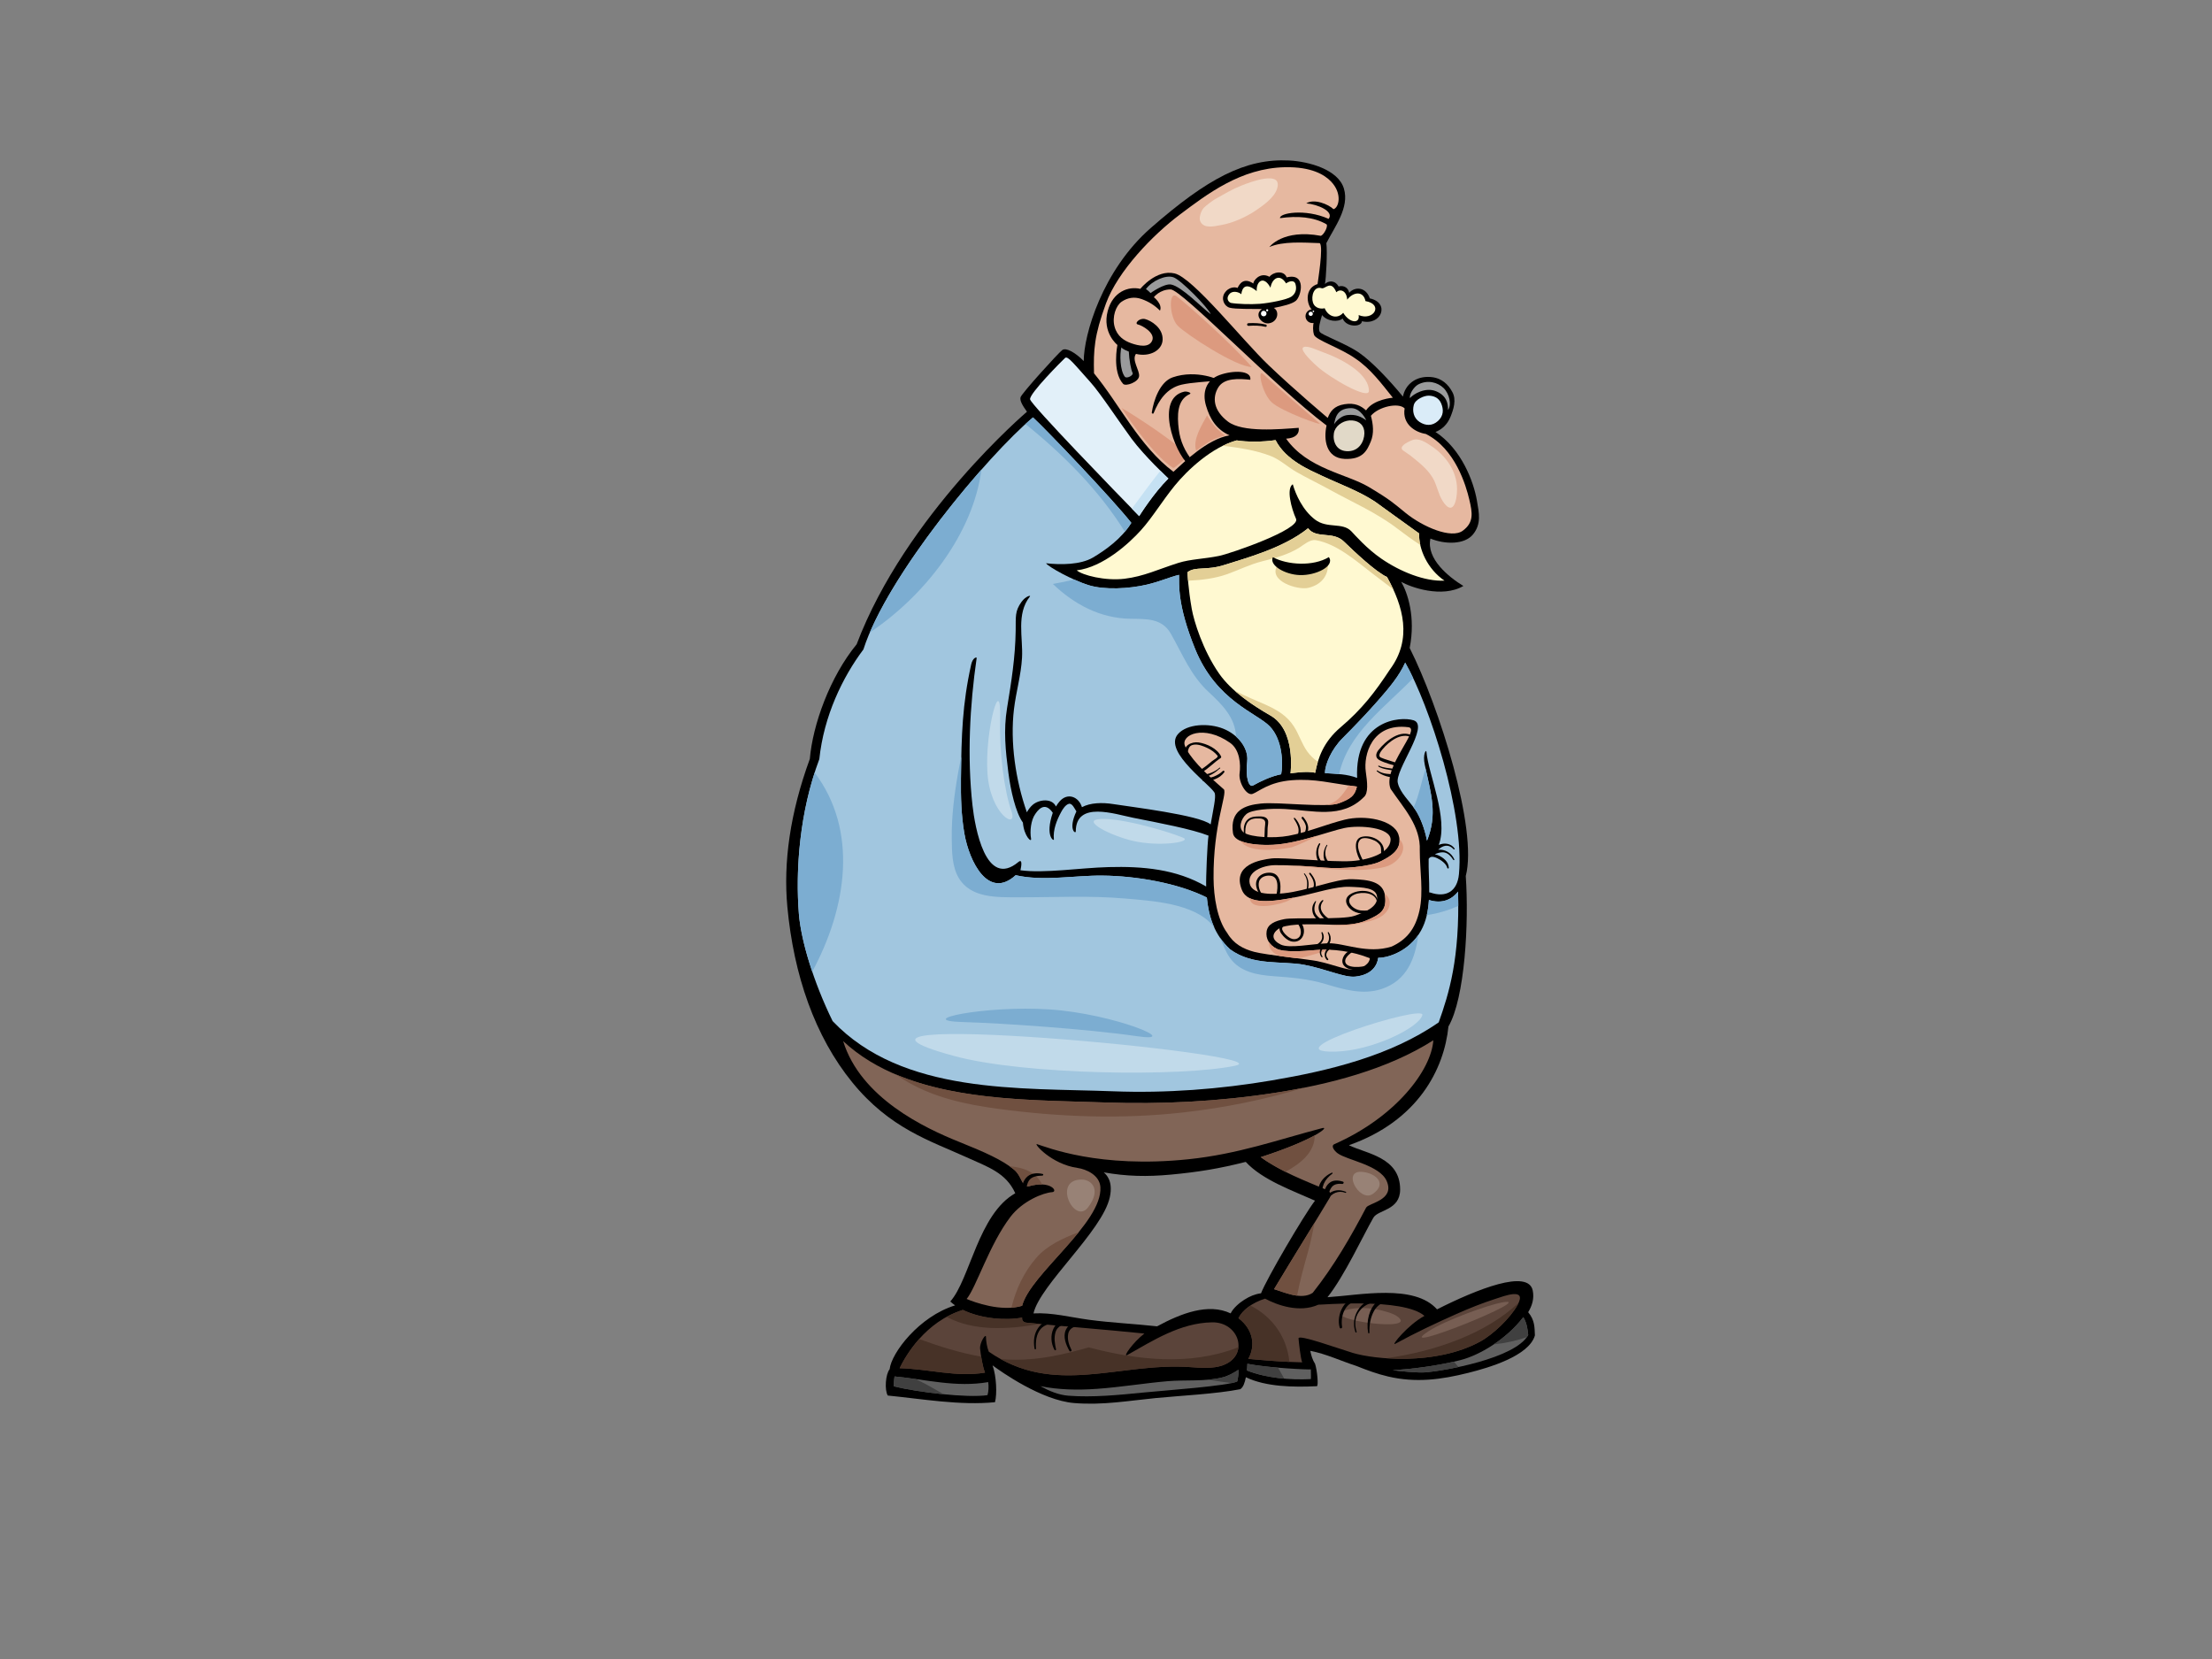 <?xml version="1.0" encoding="utf-8"?>
<!-- Generator: Adobe Illustrator 17.0.0, SVG Export Plug-In . SVG Version: 6.00 Build 0)  -->
<!DOCTYPE svg PUBLIC "-//W3C//DTD SVG 1.1//EN" "http://www.w3.org/Graphics/SVG/1.1/DTD/svg11.dtd">
<svg version="1.1" id="Layer_1" xmlns="http://www.w3.org/2000/svg" xmlns:xlink="http://www.w3.org/1999/xlink" x="0px" y="0px"
	 width="800px" height="600px" viewBox="0 0 800 600" enable-background="new 0 0 800 600" xml:space="preserve">
<rect x="0" y="0" width="800" height="600" fill="#808080" stroke="none"/>
<g>
	<path d="M555.119,482.972c-0.131-2.837,0.013-5.458-2.434-8.399c1.43-2.345,2.233-4.934,1.658-7.808
		c-1.583-7.924-20.152-0.532-34.619,6.782c-8.216-9.271-27.851-5.151-39.619-4.393c6.055-7.558,12.844-22.232,16.602-28.772
		c1.66-2.888,9.671-2.58,9.671-10.188c0-11.658-12.092-12.899-18.53-16.01c25.07-8.831,34.46-27.612,36.001-42.946
		c5.943-10.222,7.454-37.483,6.263-54.415c4.44-16.903-9.706-61.478-20.284-82.468c2.213-11.281-0.771-19.976-3.065-23.954
		c3.301,1.953,14.762,6.041,22.489,1.521c-5.264-3.201-13.504-9.804-11.918-17.142c5.31,2.172,12.396,2.23,15.427-1.543
		c3.031-3.774,2.176-7.62,1.383-12.207c-1.175-6.789-5.511-18.559-14.981-24.812c2.449-0.927,4.333-2.814,5.414-5.442
		c1.078-2.629,2.272-6.215,0.65-9.056c-1.424-2.639-3.765-5.03-7.744-5.368c-5.614-0.478-9.294,2.891-10.09,7.08
		c-4.666-5.684-11.115-12.599-15.902-15.901c-4.784-3.301-13.447-6.355-14.167-7.49c-0.724-1.136,0.205-4.026,0.824-6.092
		c1.846,2.319,5.813,2.66,7.434,1.239c1.379,3.374,6.917,3.097,6.979,0.987c7.062,1.696,10.26-6.666,2.855-8.259
		c-1.42-4.261-5.498-4.29-7.459-2.02c-0.516-2.478-2.788-2.684-3.819-2.271c-1.344-2.376-3.617-2.168-4.957-0.93
		c0.405-1.826,0.928-11.358,0.516-14.765c3.01-5.911,8.428-12.888,6.339-19.759c-2.089-6.872-12.633-9.761-19.806-10.13
		c-15.78-0.808-29.541,6.475-50.043,24.415c-17.541,15.349-24.228,38.668-24.237,48.129c-2.869-2.933-6.324-5.015-7.75-3.997
		c-1.428,1.017-14.775,15.773-15.106,17.09c-0.332,1.317,0.82,3.097,2.321,5.233c0,0-43.88,37.292-61.591,84.096
		c-9.699,11.808-15.894,29.164-16.936,41.456c-7.169,19.61-9.623,37.479-8.125,53.544c2.291,24.585,9.918,46.797,23.47,63.438
		c13.551,16.64,28.044,21.078,41.208,27.04c8.002,3.624,14.4,5.668,17.749,13.07c-13.384,7.55-16.394,31.175-23.5,39.148
		c0.531,0.504,1.122,0.964,1.743,1.404c-13.017,3.974-23.074,17.238-23.678,23.091c-1.492,1.818-1.899,7.488-0.683,9.514
		c12.567,1.251,26.098,3.65,38.78,2.418c0.792-2.957,0.532-9.391-0.878-13.325c3.069,2.286,17.741,12.664,29.494,13.627
		c10.354,0.848,19.578-0.828,29.595-1.809c8.567-0.84,22.048-1.505,30.499-3.204c1.081-0.676,1.647-2.369,2.027-4.322
		c7.295,3.512,17.29,3.634,25.659,3.24c0.672-0.031,0.138-5.671-0.62-8.047c-0.949-1.506-1.413-3.086-1.745-4.739
		c5.721,1.086,11.082,3.666,16.665,5.457c3.761,1.518,7.554,2.911,11.499,3.828c10.083,2.35,19.179,1.134,29.029-1.337
		C538.272,494.693,552.975,490.464,555.119,482.972z M399.176,423.995c8.343,1.471,15.631,1.628,24.36,0.811
		c9.85-0.921,17.356-2.151,27.004-4.592c6.053,6.564,16.929,10.368,25.051,14.023c-3.969,5.128-17.631,28.466-19.518,33.497
		c-2.126,0.274-4.038,1.042-6.093,2.355c-1.645,1.052-3.893,2.869-4.901,4.914c-8.077-3.839-17.96-0.002-26.601,4.682
		c-8.207-0.914-16.455-1.27-24.648-2.371c-6.718-0.902-13.284-2.662-20.056-2.306c2.325-10.313,24.96-29.788,27.605-42.032
		C402.642,427.146,400.131,424.809,399.176,423.995z"/>
	<path fill="#A1C6DF" d="M485.578,266.946c4.128-4.129,8.981-9.195,12.875-13.658c3.892-4.464,7.565-8.747,9.751-13.654
		c8.872,15.474,21.474,54.58,19.452,76.453c-0.596,6.459-4.808,8.625-10.344,6.712c-0.149-0.051-0.283-0.052-0.419-0.057
		c0.059-4.271-0.293-8.442-0.203-11.9c0-0.069,0-0.138,0-0.206c0.059-0.094,0.118-0.185,0.184-0.269
		c0.141-0.107,0.274-0.22,0.405-0.333c0.105-0.055,0.208-0.107,0.357-0.13c0.724-0.116,1.507,0.169,2.151,0.469
		c1.278,0.597,3.311,1.99,3.63,3.516c0.062,0.309,0.578,0.295,0.564-0.039c-0.093-2.232-2.005-3.736-3.92-4.56
		c-0.28-0.12-0.696-0.221-1.147-0.301c0.911-0.458,1.864-0.775,3.009-0.741c1.653,0.049,2.875,1.48,3.696,2.755
		c0.121,0.193,0.447,0.028,0.357-0.184c-1.073-2.492-3.46-3.706-5.829-3.515c1.601-1.5,3.625-2.23,5.555-0.177
		c0.19,0.203,0.528-0.022,0.357-0.263c-1.333-1.907-3.758-2.149-5.708-1.289c3.56-9.593-3.773-25.609-4.466-33.709
		c-0.076-0.917-1.424,0.833-0.591,4.755c2.205,10.387,4.725,17.632,0.803,27.427c-0.901-4.712-2.66-8.821-4.156-11.061
		c-2.185-3.272-5.567-6.27-6.376-9.72c-1.42-4.465,11.717-20.89,5.673-22.764c-4.992-1.548-21.254,0-20.419,20.835
		c-3.686-1.39-7.295-1.458-11.639-1.725C479.18,276.572,481.449,271.077,485.578,266.946z"/>
	<path fill="#A1C6DF" d="M288.928,330.51c-1.265-15.811,0.233-36.988,7.393-55.969c1.623-15.626,8.441-29.662,15.943-39.661
		c8.543-26.669,44.741-69.995,61.327-83.924c4.466,4.059,28.874,29.618,35.571,38.143c-3.451,5.682-9.439,9.919-13.887,12.548
		c-4.445,2.627-11.685,2.672-16.961,2.064c1.014,1.42,9.551,6.088,15.346,7.907c5.793,1.82,14.727,1.331,21.185-0.197
		c4.868-1.152,7.882-2.637,11.577-3.526c0.104,3.359-0.791,10.49,5.781,26.738c7.639,18.893,22.404,23.229,27.049,28.081
		c4.646,4.851,4.85,13.524,4.099,17.305c-3.577,0.695-7.536,2.569-10.149,4.059c-1.566,0.894-2.828-2.972-2.145-8.662
		c0.591-4.912-3.416-9.783-8.641-11.871c-5.225-2.091-13.1-1.826-16.395,1.958c-5.625,6.459,12.689,18.883,13.335,21.461
		c0.395,1.569-0.485,5.376-1.507,11.2c-4.118-3.378-28.698-6.319-35.172-7.346c-4.082-0.649-8.366-0.508-11.376,1.112
		c-1.121-3.733-5.151-5.438-8.084-2.094c-0.482,0.551-0.914,1.184-1.32,1.848c-1.393-3.078-6.034-2.576-8.317-0.679
		c-0.892,0.741-1.615,1.705-2.199,2.773c-4.109-11.691-6.091-25.369-4.66-37.317c0.745-6.217,2.569-12.352,2.912-18.618
		c0.398-7.242-2.162-15.797,2.833-22.083c0.519-0.65-1.555-0.111-2.991,1.875c-2.468,3.419-2.069,5.324-2.14,10.438
		c-0.133,9.612-1.557,18.5-3.112,27.981c-1.337,8.146-0.553,15.453,0.49,23.529c0.805,6.234,2.604,14.282,5.237,17.917
		c0.381,4.938,3.247,7.478,2.945,5.792c-0.479-2.646-0.051-6.631,1.48-8.82c0.621-0.89,3.268-5.138,6.378-0.518
		c-2.921,8.578,0.487,10.414,0.402,9.633c-0.378-3.453,1.035-6.958,2.643-9.928c0.563-1.039,1.522-2.569,2.736-2.933
		c1.253-0.376,2.152,1.833,2.76,2.734c-3.104,6.604-0.227,8.271-0.224,7.226c0.047-11.183,14.185-6.226,20.779-4.923
		c9.081,1.795,21.351,4.11,27.232,6.456c-0.447,2.892-0.956,15.264-0.847,18.397c-10.805-6.309-22.976-7.351-35.297-7.021
		c-10.517,0.284-23.199,2.326-31.879,1.148c0.321-1.386,0.82-4.285-0.722-2.999c-11.88,9.904-15.744-12.657-16.621-20.499
		c-1.944-17.392-0.994-36.018,1.514-53.285c0.056-0.384-1.418-0.193-1.987,2.371c-3.199,14.406-3.514,25.45-3.7,41.243
		c-0.079,6.649,0.107,13.484,1.26,19.999c1.775,10.031,8.635,23.972,18.533,14.953c9.837,2.285,21.34,0.054,31.276,0.145
		c12.57,0.114,27.556,2.765,37.869,7.934c0.681,7.105,2.719,13.434,8.4,18.735c8.32,6.09,18.857,4.086,26.786,5.593
		c7.928,1.503,14.555,4.705,18.521,4.273c6.079-0.665,7.923-4.152,8.271-6.82c2.775,0.167,11.115-1.949,15.483-9.833
		c1.867-3.362,2.601-7.203,2.847-11.07c4.631,1.48,8.181-0.054,10.55-3.007c0.662,24.212-3.294,36.841-7,47.272
		c-17.526,12.189-39.878,17.508-60.244,20.977c-18.825,3.208-38.368,4.685-57.461,3.955c-33.828-1.295-76.162,1.218-101.508-25.389
		C294.152,355.041,289.696,340.105,288.928,330.51z"/>
	<path fill="#7CADD1" d="M515.599,278.017c-1.553,4.634-2.321,9.546-4.348,14.007c0.236,0.32,0.472,0.641,0.69,0.965
		c1.496,2.24,3.255,6.349,4.156,11.061C519.839,294.701,517.715,287.67,515.599,278.017z"/>
	<path fill="#7CADD1" d="M511.105,245.27c-0.993-2.104-1.967-4.007-2.901-5.636c-2.185,4.907-5.858,9.19-9.751,13.654
		c-3.894,4.463-8.747,9.529-12.875,13.658c-4.129,4.131-6.398,9.625-6.398,12.668c1.822,0.112,3.506,0.194,5.127,0.347
		C487.577,265.159,500.593,256.055,511.105,245.27z"/>
	<path fill="#7CADD1" d="M406.816,192.296c0.854-1.012,1.66-2.068,2.346-3.197c-6.697-8.524-31.105-34.084-35.571-38.143
		c-0.854,0.717-1.771,1.531-2.724,2.398C384.645,164.467,397.539,177.349,406.816,192.296z"/>
	<path fill="#7CADD1" d="M393.66,211.618c-1.586-0.498-3.376-1.212-5.163-2.012c-2.547,0.601-5.115,1.134-7.712,1.59
		c7.737,7.401,17.114,12.406,27.982,12.586c5.907,0.1,11.479-0.222,14.672,5.39c4.313,7.579,7.168,15.051,13.686,21.109
		c4.977,4.627,9.594,9.216,9.91,16.121c2.733,2.434,4.419,5.712,4.023,9.015c-0.684,5.69,0.578,9.556,2.145,8.662
		c2.613-1.49,6.572-3.364,10.149-4.059c0.751-3.782,0.547-12.455-4.099-17.305c-4.646-4.852-19.41-9.189-27.049-28.081
		c-6.573-16.249-5.677-23.379-5.781-26.738c-3.696,0.89-6.709,2.375-11.577,3.526C408.386,212.949,399.452,213.438,393.66,211.618z"
		/>
	<path fill="#7CADD1" d="M527.405,327.642c0-1.668-0.016-3.376-0.065-5.167c-2.369,2.953-5.919,4.487-10.55,3.007
		c-0.118,1.853-0.354,3.697-0.765,5.486C520.132,330.363,523.852,329.215,527.405,327.642z"/>
	<path fill="#7CADD1" d="M444.693,346.238c3.613,5.295,9.953,6.395,16.019,6.822c6.428,0.455,12.358,0.952,18.572,2.796
		c6.59,1.959,13.547,4.097,20.375,1.827c9.269-3.078,12.139-11.045,13.332-19.596c-4.535,6.623-11.948,8.452-14.531,8.298
		c-0.349,2.668-2.192,6.155-8.271,6.82c-3.966,0.432-10.593-2.769-18.521-4.273c-7.929-1.507-18.466,0.497-26.786-5.593
		c-1.439-1.343-2.643-2.756-3.653-4.228C442.299,341.487,443.146,343.97,444.693,346.238z"/>
	<path fill="#7CADD1" d="M354.948,169.85c-15.168,17.209-32.559,40.674-40.353,58.883
		C334.523,215.408,351.969,192.936,354.948,169.85z"/>
	<path fill="#7CADD1" d="M294.631,279.426c-5.689,17.659-6.86,36.616-5.703,51.084c0.446,5.562,2.136,12.92,4.833,20.896
		C306.388,327.999,310.41,300.332,294.631,279.426z"/>
	<path fill="#7CADD1" d="M347.669,273.604c-0.42,1.986-0.82,3.977-1.171,5.975c-1.389,7.869-2.398,15.885-2.285,23.894
		c0.066,4.586,0.101,9.985,2.54,14.065c4.352,7.287,13.734,6.961,21.231,6.984c13.011,0.04,26.139-0.695,39.118,0.456
		c9.597,0.853,24.563,1.679,31.4,9.614c0.276,0.318,0.508,0.65,0.747,0.983c-1.576-3.397-2.392-7.06-2.766-10.97
		c-10.314-5.169-25.299-7.82-37.869-7.934c-9.936-0.091-21.439,2.14-31.276-0.145c-9.898,9.019-16.758-4.922-18.533-14.953
		c-1.153-6.514-1.34-13.35-1.26-19.999C347.576,278.782,347.614,276.144,347.669,273.604z"/>
	<path fill="#816557" d="M365.457,440.066c4.336-5.68,11.761-8.705,15.163-8.92c2.095-0.246-0.699-4.367-8.544-2.108
		c-2.422,0.695-2.393-3.609-5.372-6.054c-4.35-3.567-10.687-6.337-19.84-10.021c-12.413-4.998-35.54-15.81-41.936-36.442
		c23.825,22.226,64.204,21.122,94.543,22.198c20.626,0.732,41.209-0.32,61.617-3.473c19.259-2.973,40.648-8.396,57.295-19.013
		c-0.711,10.697-13.43,27.694-35.777,37.561c-1.383,0.609-0.08,2.388,1.181,3.315c3.394,2.486,15.175,4.222,17.717,9.995
		c3.088,7.014-6.52,7.929-7.431,9.661c-5.472,10.419-11.617,21.103-19.307,30.799c-4.105,2.755-10.328-0.233-13.989-1.317
		c6.009-10.079,16.751-27.294,20.132-33.061c0.623-1.064,0.215-2.282-0.919-2.764c-8.365-3.551-16.695-6.648-24.03-11.928
		c19.753-6.365,25.105-11.247,22.223-10.494c-15.982,4.18-30.321,9.379-48.387,11.259c-32.385,3.371-51.119-4.36-54.762-5.467
		c-1.311-0.399,5.113,7.25,14.696,8.614c3.095,0.44,7.986,2.565,8.246,6.958c0.768,13.039-25.402,31.456-28.31,42.893
		c-7.56,2.325-17.454-1.341-20.067-2.472C353.029,465.688,357.797,450.094,365.457,440.066z"/>
	<path fill="#705040" d="M326.64,390.348c10.411,6.505,22.385,9.067,34.435,10.687c22.14,2.977,44.549,3.784,66.787,1.301
		c14.863-1.659,29.567-4.64,43.826-8.96c-3.575,0.713-7.121,1.332-10.599,1.869c-20.409,3.153-40.991,4.205-61.617,3.473
		c-23.282-0.827-52.465-0.381-75.555-10.164C324.814,389.164,325.715,389.771,326.64,390.348z"/>
	<path fill="#705040" d="M460.778,466.246c2.193,0.648,5.299,1.971,8.323,2.345c1.039-5.373,2.484-10.628,3.983-15.941
		c0.963-3.414,1.638-6.949,2.373-10.464C470.833,449.731,464.767,459.554,460.778,466.246z"/>
	<path fill="#705040" d="M464.896,423.805c5.586-3.023,10.654-7.179,10.592-13.191c-3.461,1.922-9.712,4.716-19.528,7.879
		C458.808,420.542,461.806,422.258,464.896,423.805z"/>
	<path fill="#705040" d="M372.076,429.037c1.923-0.555,3.54-0.72,4.858-0.658c-2.364-4.607-6.841-6.151-11.808-6.588
		c0.55,0.389,1.082,0.785,1.578,1.192C369.683,425.428,369.654,429.733,372.076,429.037z"/>
	<path fill="#705040" d="M374.802,454.898c-4.499,5.174-7.415,11.436-9.009,18.044c1.324-0.097,2.632-0.305,3.873-0.686
		c1.819-7.15,12.728-17.028,20.463-26.616C384.273,447.857,378.671,450.448,374.802,454.898z"/>
	<path fill="#606060" d="M357.13,504.579c-7.428,1.08-25.388-1.08-33.888-3.2c0.086-1.194,0.055-2.38,0.292-3.563
		c11.496,1.092,22.269,4.051,33.867,2.036C357.624,501.451,357.536,503.364,357.13,504.579z"/>
	<path fill="#606060" d="M447.481,499.583c-2.76,1.641-26.934,3.338-34.032,4.051c-8.681,0.872-18.29,1.816-27.042,1.144
		c-3.594-0.276-6.927-1.703-10.145-3.463c6.522,1.332,13.415,1.474,20.379,0.986c8.551-0.599,17.027-2.024,25.566-2.767
		c6.524-0.566,13.73,0.223,20.11-1.423c1.921-0.495,4.14-1.737,5.57-2.715C448.022,496.881,447.751,498.232,447.481,499.583z"/>
	<path fill="#5B443A" d="M442.333,493.746c-3.586,1.339-8.157,0.951-11.904,0.684c-25.682-1.834-49.106,10.878-72.816-5.573
		c-0.619-1.429-1.023-3.859-1.023-5.345c0-1.485-2.348,2.101-2.12,4.292c0.228,2.19,0.879,6.513,1.772,8.617
		c-10.32,1.755-20.542-1.362-30.876-1.594c2.108-4.392,9.209-16.853,22.876-21.073c6.515,3.189,15.526,3.912,21.436,2.761
		c-0.166,0.808,0.302,1.718,1.457,1.835c14.223,1.433,28.521,2.475,42.749,3.946c-4.084,3.108-8.069,8.809-6.176,7.749
		c9.249-5.182,19.122-11.619,30.668-11.806C448.163,478.078,451.98,490.143,442.333,493.746z"/>
	<path fill="#5B443A" d="M447.914,476.748c1.323-2.824,4.969-5.661,9.633-7.076c4.242,2.316,12.416,5.264,19.253,2.188
		c0.205,0.142,30.645-2.664,38.383,4.049c-6.027,3.217-12.31,11.059-10.585,10.109c7.177-3.944,14.662-7.473,22.142-10.795
		c4.612-2.05,9.312-3.934,14.115-5.476c3.034-0.976,11.573-4.324,7.998,2.193c-2.608,4.752-8.946,10.782-13.643,13.319
		c-16.017,8.652-38.128,6.393-45.95,4.042c-5.254-1.582-19.764-6.87-19.629-5.249c0.135,1.621,0.724,7.079,1.316,8.663
		c-6.508-0.128-13.002-0.69-19.493-1.241C454.102,486.792,453.326,480.842,447.914,476.748z"/>
	<path fill="#473227" d="M376.045,478.815c-1.637-0.155-3.274-0.301-4.908-0.466c-1.155-0.116-1.624-1.027-1.457-1.835
		c-5.91,1.151-14.921,0.427-21.436-2.761c-2.12,0.655-4.063,1.524-5.872,2.512C352.029,481.42,364.084,480.932,376.045,478.815z"/>
	<path fill="#473227" d="M447.305,487.458c-17.147,6.569-36.117,4.426-53.558-0.166c-8.655,2.52-17.46,4.514-26.424,4.483
		c-1.811-0.006-3.601-0.084-5.371-0.226c22.239,12.258,44.362,1.159,68.477,2.881c3.747,0.267,8.318,0.655,11.904-0.684
		c3.641-1.361,5.345-3.922,5.546-6.576C447.695,487.273,447.514,487.378,447.305,487.458z"/>
	<path fill="#473227" d="M332.439,484.295c-3.711,4.17-6.022,8.349-7.071,10.532c10.333,0.232,20.556,3.349,30.876,1.594
		c-0.588-1.383-1.067-3.716-1.393-5.78C347.205,489.317,339.834,486.97,332.439,484.295z"/>
	<path fill="#473227" d="M466.329,492.554c-0.827-8.549-5.757-16.128-14.089-20.388c-2.033,1.356-3.569,2.967-4.326,4.583
		c5.412,4.094,6.188,10.044,3.539,14.725C456.408,491.894,461.366,492.318,466.329,492.554z"/>
	<path fill="#473227" d="M501.341,491.221c10.028,0.697,23.269-0.237,33.869-5.963c4.697-2.537,11.035-8.566,13.643-13.319
		c0.156-0.287,0.26-0.53,0.375-0.78C537.752,482.005,519.858,488.641,501.341,491.221z"/>
	<path fill="#606060" d="M474.085,495.26c0,1.081,0.104,3.012,0,3.512c-7.658,0.382-16.202-0.406-23.092-3.106
		c0.064-0.361,0.093-2.059,0.135-2.43C458.769,494.742,473.139,495.394,474.085,495.26z"/>
	<path fill="#606060" d="M552.691,482.836c-4.681,8.532-30.792,13.039-37.363,13.504c-2.682,0.19-9.148-0.43-11.666-0.808
		c7.762-0.386,17.619-1.848,24.581-3.647c6.858-1.77,16.477-7.428,22.688-15.53C552.31,478.643,552.539,481.262,552.691,482.836z"/>
	<path fill="#404040" d="M335.678,501.058c-0.868-0.491-2.501-1.284-4.44-2.294c-2.543-0.357-5.105-0.7-7.705-0.948
		c-0.237,1.183-0.206,2.369-0.292,3.563c4.406,1.099,11.357,2.206,18.066,2.869C339.412,503.175,337.53,502.103,335.678,501.058z"/>
	<path fill="#404040" d="M445.427,500.216c0.98-0.211,1.699-0.421,2.053-0.632c0.27-1.351,0.541-2.702,0.405-4.187
		c-1.43,0.979-3.649,2.221-5.57,2.715c-1.805,0.466-3.674,0.723-5.576,0.886C439.643,499.372,442.538,499.782,445.427,500.216z"/>
	<path fill="#404040" d="M462.229,494.634c-3.917-0.332-8.045-0.796-11.101-1.398c-0.042,0.372-0.071,2.069-0.135,2.43
		c4.082,1.6,8.746,2.515,13.463,2.927C463.718,497.273,462.963,495.958,462.229,494.634z"/>
	<path fill="#404040" d="M552.241,483.552c0.166-0.235,0.315-0.473,0.451-0.716c-0.152-1.574-0.382-4.193-1.759-6.482
		c-3.006,3.923-6.813,7.248-10.714,9.858C544.427,485.785,548.439,484.903,552.241,483.552z"/>
	<path fill="#404040" d="M525.82,492.467c-6.708,1.525-15.253,2.723-22.157,3.065c2.518,0.378,8.984,0.998,11.666,0.808
		c2.279-0.161,6.899-0.808,12.167-1.94C526.929,493.761,526.367,493.119,525.82,492.467z"/>
	<path fill="#E6B8A0" d="M481.339,65.598c4.243,4.371,2.899,9.534,0.939,10.05c-1.813-1.757-7.001-3.918-9.845-2.092
		c4.164,0.336,10.153,2.918,8.088,5.6c-8.57-3.819-17.963-2.064-17.575-0.261c6.217-0.874,12.206-0.461,16.771,2.215
		c0.762,0.446-0.804,3.775-2.023,4.181c-13.758-2.562-18.611,4.048-18.611,4.048c4.988-2.159,12.152-1.609,18.241-1.406
		c1.368,1.371-0.69,13.622-0.811,14.811c-6.006,1.914-3.218,10.483-0.429,9.967c-0.419,1.554-1.86,5.368-0.831,8.42
		c0.613,1.816,9.814,4.849,14.887,8.502c5.48,3.653,9.539,9.134,13.599,14.207c0,0-7.059,0.537-9.683,4.58
		c-1.83-1.624-3.978-2.831-7.818-2.225c-3.842,0.607-5.189,2.695-6.042,4.95c0,0-11.961-10.045-21.458-19.13
		c-9.498-9.084-27.256-31.591-33.965-33.14c-6.664-1.537-12.364,5.592-12.364,5.592c-4.261-1.015-9.942,0.993-11.794,8.036
		c-2.067,7.845,3.513,12.256,3.513,12.256s-1.966,9.63,2.061,14.07c0.929,1.024,5.575-0.621,5.781-2.788
		c0.208-2.167-2.759-5.821-1.136-8.053c4.871,1.218,9.494-1.213,9.642-5.106c0.166-4.391-4.275-6.973-6.339-7.489
		c-2.064-0.516-4.024,1.653-2.579,1.963c1.445,0.308,6.296,2.993,5.161,5.781c-1.134,2.787-5.001,1.909-7.557,1.017
		c-2.553-0.893-5.119-2.507-6.068-6.022c-0.95-3.514,0.474-7.597,2.565-9.022c2.09-1.425,4.558-1.9,7.218-0.951
		c2.66,0.951,4.748,2.28,6.648,4.18c1.013-2.315-2.212-4.849-2.212-4.849s2.072-2.808,6.056-2.82
		c3.985-0.013,37.727,35.203,56.4,49.207c-1.146,5.121-0.176,11.772,6.513,12.085c6.692,0.312,8.175-3.191,9.456-6.224
		c1.281-3.032,0.877-6.333,0.066-9.366c2.765-3.301,9.965-4.909,12.197-2.676c-0.96,5.757,3.91,8.674,7.662,9.243
		c10.699,5.325,14.572,18.833,15.717,23.686c1.147,4.853,1.753,8.289-2.357,11.318c-4.112,3.035-14.379-1.351-20.633-6.41
		c-4.31-3.489-5.39-4.666-13.378-9.425c-7.986-4.758-22.158-6.496-29.871-17.458c3.671-0.222,4.852-1.963,4.544-3.923
		c-7.025,0.517-20.339,1.756-25.605-2.271c-5.267-4.027-5.679-8.674-3.511-12.286c2.168-3.614,7.561-3.231,11.621-2.826
		c0.561-3.471-6.254-3.473-11.105-1.718c-4.852,1.756-6.349,6.21-4.929,11.054c1.42,4.846,3.793,8.666,8.525,10.757
		c-8.121,1.42-16.295,9.575-20.299,13.193c-12.378-9.337-19.387-24.256-28.723-35.621c-0.203-8.322,0.025-13.568,4.341-25.303
		c4.317-11.735,16.997-24.819,26.71-32.103c9.71-7.284,22.013-16.822,38.038-17.13C474.321,60.288,479.01,63.201,481.339,65.598z"/>
	<path d="M468.716,108.734c-1.32,1.193-4.849,2.021-8.015,2.627c2.168,1.243,1.444,5.166-1.859,5.578
		c-2.62,0.328-5.367-3.2-2.456-5.174c-3.366-0.066-9.657,0.074-11.654-0.471c-1.997-0.546-3.235-3.23-1.789-5.397
		c1.444-2.168,3.799-2.158,4.636-1.751c0.628-1.243,2.073-4.031,5.71-1.609c-0.127-0.769,2.248-4.382,5.86-2.426
		c0.93-1.543,5.06-2.679,6.2,0.202C472.471,98.567,470.715,106.93,468.716,108.734z"/>
	<path fill="#FFF9D1" d="M465.138,102.49c0.827-0.621,2.892-1.548,3.408,0.31c0.516,1.859,0.01,3.443-1.542,4.508
		c-1.556,1.066-7.921,2.302-11.359,2.57c-3.438,0.27-8.356,0.068-10.562-0.338c-1.22-0.608-1.564-2.019-0.351-3.299
		c1.211-1.282,3.476-0.552,4.198,0.171c0.309-2.375,1.548-4.44,5.575-1.136c-0.206-3.613,2.58-5.781,4.987-1.216
		C459.978,100.838,462.765,98.67,465.138,102.49z"/>
	<path fill="#9A9B9C" d="M437.883,113.639c-3.097-2.272-10.54-10.061-14.351-10.738c-2.525-0.447-7.432,3.096-7.432,3.096
		s-0.708-0.838-1.652-1.445c2.232-3.043,7.168-5.225,9.922-4.276C427.125,101.227,436.851,111.161,437.883,113.639z"/>
	<path fill="#FFF9D1" d="M483.31,105.69c1.344-1.343,3.717-0.619,3.925,2.684c2.267-2.926,5.884-3.2,6.608,0.516
		c6.605,1.135,2.991,7.33-2.48,5.059c0.613,3.131-3.201,3.098-5.576-0.825c-2.065,2.373-5.367,1.548-6.71-1.653
		c-1.032,0.311-3.509,0.207-4.233-2.066c-0.724-2.27,0.312-6.091,3.201-5.16C479.246,104.631,481.349,101.045,483.31,105.69z"/>
	<path fill="#9A9B9C" d="M409.595,134.802c0.519,0.929-2.137,2.287-2.787,1.445c-1.755-2.271-1.887-8.151-1.239-10.633
		c0.517,0.722,1.963,1.239,2.684,1.548C408.348,130.012,409.077,133.874,409.595,134.802z"/>
	<path fill="#E2F0F9" d="M394.446,138.315c3.542,3.946,10.263,14.199,14.821,20.372c4.56,6.174,13.289,14.376,13.289,14.376
		c-5.414,5.34-10.553,13.599-10.553,13.599c-8.524-8.728-39.057-40.216-39.458-42.228c-0.4-2.012,11.676-14.089,12.641-14.974
		C386.152,128.574,388.478,131.665,394.446,138.315z"/>
	<path fill="#C5E1F3" d="M409.359,183.947c1.016,1.047,1.914,1.969,2.643,2.715c0,0,5.139-8.259,10.553-13.599
		c0,0-1.18-1.109-2.892-2.811C416.127,174.732,412.729,179.33,409.359,183.947z"/>
	<path fill="#9A9B9C" d="M522.083,140.334c2.154,2.088,2.965,6.063,1.614,7.951c0.069-2.359-0.537-5.255-4.379-6.807
		c-3.837-1.549-8.219,1.078-9.363,2.493c-0.405-1.217,1.352-4.087,2.983-4.935C516.308,137.284,519.924,138.244,522.083,140.334z"/>
	<path fill="#DAECF8" d="M521.203,145.857c0.945,2.225,0.945,4.515-1.144,6.401c-2.089,1.886-4.513,1.752-6.671,0.337
		c-2.154-1.415-2.626-3.908-2.086-6.063c0.537-2.156,3.771-3.436,5.321-3.436C518.172,143.096,520.261,143.634,521.203,145.857z"/>
	<path fill="#9A9B9C" d="M494.12,151.989c-1.825-1.216-3.637-2.224-6.738-1.886c-3.099,0.337-4.918,3.368-4.918,3.368
		c0.405-1.217,0.405-5.861,6.201-5.861C492.19,147.61,494.12,151.989,494.12,151.989z"/>
	<path fill="#E1D9C8" d="M493.449,156.773c-0.07,2.829-1.889,6.672-6.471,6.402c-4.582-0.27-5.188-5.121-4.312-7.412
		c0.876-2.291,3.696-3.941,6.401-3.705C491.774,152.292,493.514,153.944,493.449,156.773z"/>
	<path fill="#FFF9D1" d="M478.054,172.058c6.451,3.043,13.191,5.411,19.19,9.327c0,0,13.938,10.096,16.002,11.541
		c-0.205,5.678,3.041,12.899,9.172,17.074c-7.121,0.346-15.94-3.205-22.84-7.952c-5.296-3.639-9.459-8.447-10.858-9.908
		c-3.226-3.365-8.671-0.822-13.147-4.243c-4.475-3.421-6.972-9.08-8.025-12.764c-2.415,1.547-0.527,8.685,1.184,12.501
		c1.711,3.817-23.606,12.539-27.774,13.406c-5.189,1.077-10.445,1.166-14.766,2.532c-7.339,2.324-12.46,4.883-19.49,5.736
		c-7.029,0.855-15.264-1.285-17.286-3.037c9.567-1.145,19.066-9.882,23.243-14.532c4.177-4.647,7.546-10.376,12.197-16.104
		c4.646-5.727,13.491-13.934,22.421-16.367c3.57,0.605,9.499,0.619,14.041-0.103C465.038,166.497,473.811,170.055,478.054,172.058z"
		/>
	<path fill="#FFF9D1" d="M485.97,195.793c3.948,3.816,11.558,11.011,15.663,12.896c5.884,10.553,9.21,22.421,1.091,33.382
		c-5.48,8.319-10.08,14.334-17.866,20.952c-6.197,5.265-8.179,11.047-9.2,16.479c-2.844-0.812-8.929,0.19-8.929,0.19
		s2.092-15.575-7.218-20.896c-6.301-3.6-14.156-8.778-18.616-15.194c-5.931-8.546-9.116-19.08-9.877-23.367
		c-1.328-7.501-1.558-13.276-1.558-13.276c2.84-2.234,6.871-0.508,13.48-2.676c6.609-2.169,21.055-5.857,30.133-13.226
		C476.118,194.997,482.024,191.977,485.97,195.793z"/>
	<path fill="#E3CF96" d="M459.514,164.895c3.429,1.319,6.147,3.972,9.299,5.771c3.977,2.271,8.13,4.244,12.142,6.46
		c8.184,4.52,16.889,8.279,24.337,13.994c2.833,2.172,5.583,4.159,8.388,5.98c-0.321-1.435-0.482-2.847-0.432-4.173
		c-2.064-1.445-16.002-11.541-16.002-11.541c-5.999-3.916-12.74-6.284-19.19-9.327c-4.243-2.003-13.017-5.561-16.736-12.89
		c-4.542,0.723-10.471,0.709-14.041,0.103c-1.68,0.456-3.357,1.12-5.004,1.932C448.129,161.938,453.968,162.767,459.514,164.895z"/>
	<path fill="#E3CF96" d="M443.915,207.616c4.248-1.528,8.252-3.539,12.649-4.639c4.507-1.128,9.36-2.4,13.329-4.905
		c1.527-0.966,3.897-3.059,5.947-2.719c7.528,1.25,14.664,7.54,20.502,12.043c2.511,1.938,5.033,3.862,7.565,5.77
		c-0.696-1.514-1.458-3.01-2.275-4.477c-4.105-1.885-11.715-9.08-15.663-12.896c-3.946-3.815-9.852-0.795-12.897-4.736
		c-9.078,7.369-23.524,11.057-30.133,13.226c-6.609,2.168-10.64,0.442-13.48,2.676c0,0,0.045,1.144,0.211,3.069
		C434.499,209.804,439.424,209.23,443.915,207.616z"/>
	<path fill="#E3CF96" d="M461.917,204.581c-3.304,5.599,7.465,8.945,11.305,8.013c5.168-1.252,7.656-5.061,6.945-9.915
		c-1.587,1.478-4.24,2.088-6.156,2.497c-4.132,0.882-8.018,0.552-12.039-0.748C461.948,204.48,461.948,204.529,461.917,204.581z"/>
	<path fill="#E3CF96" d="M472.786,271.777c-2.022-2.84-2.958-6.138-4.814-9.031c-2.532-3.942-6.069-5.979-10.218-7.869
		c-2.892-1.32-7.149-2.96-11.212-5.096c4.067,3.613,8.843,6.658,12.968,9.015c9.31,5.321,7.218,20.896,7.218,20.896
		s6.085-1.002,8.929-0.19c0.249-1.318,0.555-2.66,0.963-4.008C475.172,274.505,473.867,273.294,472.786,271.777z"/>
	<path d="M480.611,201.481c2.27,3.303-4.748,6.709-10.557,6.504c-5.296-0.188-11.123-3.511-9.705-6.466
		C465.623,204.361,474.927,204.932,480.611,201.481z"/>
	<path fill="#E6B8A0" d="M509.364,263.006c4.715,0.589-9.484,14.58-6.44,22.29c4.674,6.9,10.96,13.396,10.558,22.327
		c0,7.104,1.399,15-0.118,21.743c-1.52,6.744-4.756,10.526-10.031,12.961c-8.93,2.841-17.229-1.373-23.024-1.182
		c-5.791,0.188-13.958,1.992-17.093,0.474c-3.134-1.521-3.515-3.705-0.949-5.604c2.563-1.9,10.066-1.754,15.102-1.71
		c5.033,0.045,11.573,0.936,17.284-1.617c4.497-2.007,6.935-3.418,6.269-8.64c-0.665-5.224-5.888-5.892-11.874-6.082
		c-5.981-0.188-16.218,4.229-24.707,5.094c-3.225,0.325-11.336,0.916-12.356-3.462c-1.023-4.382,4.754-6.64,9.131-6.699
		c4.378-0.057,11.69,0.321,17.96,0.891c6.269,0.57,16.335-0.381,20.042-2.185c3.702-1.805,8.479-4.426,6.65-9.783
		c-1.832-5.354-12.179-7.189-19.487-5.36c-6.433,1.581-13.311,4.543-20.243,5.814c-5.528,1.011-13.365,0.498-15.93-1.021
		c-2.564-1.521-1.235-5.222,0.667-6.839c1.898-1.618,8.553-2.103,13.961-1.829c10.017,0.513,20.541,3.665,28.449-4.244
		c1.825-1.421,1.293-5.575,0.762-9.294C493.113,273.214,496.029,261.339,509.364,263.006z"/>
	<path fill="#E6B8A0" d="M444.882,268.656c3.538,2.498,3.878,7.812,3.432,11.017c-0.445,3.205,2.494,8.237,4.685,7.452
		c2.193-0.785,5.943-4.328,14.273-4.953c8.338-0.624,13.939,1.097,23.479,2.314c-0.811,3.247-1.986,4.324-6.544,6.033
		c-4.559,1.71-21.753-0.57-28.21,0.095c-5.618,0.578-11.288,2.369-10.067,10.732c0.514,3.516,8.037,4.516,14.533,4.182
		c9.12-0.473,20.325-4.943,25.834-6.083c5.509-1.139,16.829-0.197,16.628,4.319c-0.197,4.516-7.131,7.177-14.159,7.651
		c-7.028,0.474-24.884-1.426-28.874-0.95c-3.99,0.473-14.437,2.184-10.734,11.399c2.19,5.443,10.898,4.408,20.297,2.44
		c6.497-1.36,13.706-3.771,18.552-3.582c4.843,0.19,9.841,0.27,10.049,3.743c0.208,3.474-4.063,5.377-8.342,6.8
		c-4.274,1.422-21.749,0.474-25.167,1.139c-3.422,0.665-6.079,1.805-6.46,4.462c-0.381,2.661,1.012,4.939,3.639,6.269
		c2.626,1.33,9.426,0.889,13.931,0.477c6.294-0.582,13.664,0.468,19.744,2.938c0,1.828-2.254,3.63-5.868,4.096
		c-2.41,0.312-7.256-1.799-13.114-3.045c-2.947-0.626-18.516-2.204-22.846-3.359c-3.901-1.04-7.398-2.841-9.709-6.785
		c-3.65-4.87-4.904-13.124-4.963-19.775c-0.169-19.466,4.963-30.355,3.747-32.183c-7.46-6.452-12.67-11.871-14.128-15.829
		C427.062,265.714,435.397,261.963,444.882,268.656z"/>
	<path fill="#DC9A7F" d="M481.522,334.434c2.903,0.348,5.816,0.474,8.797-0.176c3-0.652,7.22-1.257,9.723-3.151
		c3-2.271,3.555-5.996,0.727-7.859c0.062,0.256,0.115,0.518,0.152,0.8c0.665,5.222-1.772,6.633-6.269,8.64
		C490.418,334.583,485.721,334.579,481.522,334.434z"/>
	<path fill="#DC9A7F" d="M479.076,313.789c-4.077-0.369-8.583-0.657-12.449-0.798c6.758,0.468,13.577,1.436,20.238,1.578
		c3.067,0.065,6.184,0.147,9.235-0.222c1.986-0.241,4.236-0.509,6.127-1.281c3.879-1.586,7.216-6.291,3.904-9.56
		c0.406,4.242-3.724,6.495-7.013,8.098C495.411,313.409,485.346,314.36,479.076,313.789z"/>
	<path fill="#DC9A7F" d="M465.827,325.795c0.749-0.404,1.483-0.808,2.217-1.204c-6.46,1.289-12.437,1.995-16.009,0.271
		C452.32,329.989,464.037,326.765,465.827,325.795z"/>
	<path fill="#DC9A7F" d="M472.103,346.038c3.173-0.854,6.218-1.853,9.312-2.503c-1.972-0.106-3.911-0.091-5.757,0.079
		c-4.506,0.412-11.305,0.853-13.931-0.477c-1.233-0.623-2.177-1.46-2.811-2.443c-0.09,2.637,1.62,4.241,3.975,5.082
		c1.954,0.262,3.96,0.515,5.833,0.753C469.956,346.473,471.127,346.3,472.103,346.038z"/>
	<path fill="#DC9A7F" d="M482.153,290.229c-0.71,0.369-1.442,0.657-2.187,0.893c1.806-0.073,3.302-0.251,4.241-0.602
		c4.558-1.709,5.733-2.787,6.544-6.033c-1.037-0.132-2.013-0.271-2.962-0.41C486.275,286.418,484.601,288.948,482.153,290.229z"/>
	<path fill="#DC9A7F" d="M448.603,304.109c2.855,4.27,12.198,3.548,18.569,2.33c3.138-1.089,6.172-2.596,9.182-4.173
		c-5.043,1.483-10.793,2.997-15.891,3.262C456.186,305.747,451.476,305.383,448.603,304.109z"/>
	<path fill="#F1D9C7" d="M435.378,75.152c-0.976,1.075-1.977,3.685-1.191,5.087c1.416,2.53,4.773,1.614,7.407,1.164
		c4.198-0.715,9.021-2.871,12.571-5.281c2.601-1.768,6.775-4.629,7.748-8.005c1.929-6.69-9.621-2.321-12.871-1.025
		c-3.838,1.535-5.998,2.957-9.566,4.92C438.934,72.312,436.203,74.251,435.378,75.152z"/>
	<path fill="#F1D9C7" d="M507.527,162.973c-1.863-1.356,1.116-2.923,3.198-3.779c2.379-0.979,4.952,0.819,6.858,2.064
		c5.309,3.472,9.369,9.166,9.38,15.653c0.01,4.439-1.535,9.98-5.185,4.326c-1.604-2.489-2.061-5.701-3.521-8.248
		c-1.931-3.371-5.139-5.774-8.122-8.209C509.818,164.521,508.086,163.38,507.527,162.973z"/>
	<path fill="#F1D9C7" d="M471.477,125.541c-1.427,0.666,1.455,3.849,4.7,6.793c5.027,4.553,18.844,12.383,18.902,9.076
		c0.105-5.782-8.502-11.055-16.016-13.804C476.305,126.597,472.904,124.875,471.477,125.541z"/>
	<path fill="#DC9A7F" d="M436.556,150.217c-1.884,3.554-5.311,8.757-3.938,12.772c3.668-2.613,5.921-4.452,10.426-5.474
		C438.811,154.623,436.556,150.217,436.556,150.217z"/>
	<path fill="#DC9A7F" d="M425.495,107.135c2.891,2.066,19.409,16.621,27.254,25.603c-5.677,0-23.536-11.666-26.738-14.866
		C422.811,114.672,422.604,105.07,425.495,107.135z"/>
	<path fill="#DC9A7F" d="M456.878,135.319c2.283,2.293,18.79,16.518,20.338,17.757c1.548,1.239-13.626-4.234-17.241-7.537
		C456.362,142.235,454.599,133.027,456.878,135.319z"/>
	<path fill="#DC9A7F" d="M405.635,147.559c3.723,2.004,23.142,14.538,23.887,17.699c-1.638,1.227-4.44,3.716-5.163,4.027
		C416.616,164.536,405.635,147.559,405.635,147.559z"/>
	<circle cx="474.637" cy="114.358" r="2.478"/>
	<path d="M431.194,166.579c-2.66-3.375-4.343-6.993-4.874-11.284c-0.597-4.836-0.72-10.696,3.946-12.752
		c0.962-0.424-1.012-1.125-2.016-0.89c-10.528,2.47-3.634,21.857,1.628,26.412C430.775,168.842,431.86,167.425,431.194,166.579z"/>
	<path d="M424.104,136.477c-4.61,1.605-6.889,8.319-7.541,12.716c-0.057,0.38,0.51,0.613,0.665,0.224
		c1.918-4.77,4.825-9.061,10.111-10.299c3.5-0.819,9.714-1.125,13.287-1.477C441.7,137.535,432.797,133.451,424.104,136.477z"/>
	<path d="M441.613,273.551c-1.38-2.831-5.121-4.577-8.091-5.034c-2.463-0.379-5.999,1.144-4.662,4.226
		c0.097,0.224,0.451,0.203,0.519-0.03c0.458-1.524,0.323-3.017,2.25-3.366c1.654-0.299,3.514,0.466,4.986,1.146
		c1.399,0.645,2.723,1.591,3.701,2.787c0.497,0.606-1.363,1.489-1.99,2.012c-1.403,1.166-2.74,2.333-4.344,3.224
		c-0.604,0.336-0.083,1.281,0.516,0.936c2.56-1.474,4.527-3.709,6.99-5.318C441.669,274.016,441.702,273.729,441.613,273.551z"/>
	<path d="M441.071,277.652c-1.817,1.61-4.087,2.361-6.441,2.718c-0.398,0.061-0.272,0.635,0.087,0.66
		c2.355,0.169,4.908-1.687,6.56-3.181C441.413,277.726,441.208,277.532,441.071,277.652z"/>
	<path d="M442.257,278.835c-0.925,0.902-2.047,1.524-3.231,2.021c-1.239,0.519-2.56,0.458-3.798,0.867
		c-0.327,0.107-0.379,0.68-0.019,0.785c1.358,0.397,3.017-0.246,4.288-0.74c1.337-0.519,2.471-1.359,3.308-2.518
		C443.037,278.924,442.528,278.57,442.257,278.835z"/>
	<path d="M510.946,266.18c-4.327-2.715-9.805,1.785-12.424,5.105c-1.029,1.302-1.194,2.791,0.351,3.618
		c2.12,1.138,4.905,1.77,7.203,2.422c0.68,0.193,0.97-0.862,0.292-1.05c-1.52-0.422-3.003-0.957-4.517-1.414
		c-0.821-0.248-1.635-0.52-2.418-0.869c-1.315-0.585-0.003-2.295,0.59-3.018c2.344-2.844,6.845-6.275,10.591-4.257
		C510.971,266.91,511.294,266.398,510.946,266.18z"/>
	<path d="M504.316,278.099c-1.881-0.326-3.868-0.316-5.611-1.178c-0.215-0.107-0.36,0.21-0.159,0.328
		c1.715,1.008,3.696,1.066,5.595,1.48C504.552,278.818,504.729,278.171,504.316,278.099z"/>
	<path d="M505.106,280.088c-2.379-0.148-4.862-0.002-6.933-1.422c-0.177-0.12-0.403,0.108-0.233,0.257
		c1.877,1.619,4.803,2.466,7.249,2.174C505.783,281.027,505.665,280.125,505.106,280.088z"/>
	<path d="M458.503,296.49c-0.673-1.424-2.787-1.235-4.108-1.186c-3.988,0.148-5.009,3.157-4.423,6.691
		c0.045,0.291,0.467,0.237,0.448-0.056c-0.206-3.107,0.283-5.857,3.982-5.948c1.628-0.04,3.478-0.012,3.168,2.164
		c-0.269,1.886-0.103,3.803-0.393,5.694c-0.101,0.658,0.948,0.694,1.043,0.033c0.204-1.454,0.194-2.908,0.222-4.372
		C458.458,298.639,458.887,297.302,458.503,296.49z"/>
	<path d="M492.529,302.643c-3.755,0.9-1.772,7.158-0.218,9.136c0.267,0.339,0.908,0.083,0.711-0.356
		c-0.922-2.052-2.875-5.444-1.258-7.565c1.119-1.473,4.109-0.46,5.403,0.156c0.696,0.331,1.296,0.837,1.774,1.44
		c0.848,1.073,0.357,2.433,0.681,3.629c0.095,0.347,0.569,0.316,0.67-0.007C501.664,304.554,496.364,301.727,492.529,302.643z"/>
	<path d="M459.58,315.637c-2.072-0.165-4.202,0.634-5.037,2.628c-0.819,1.96,0.281,4.246,1.501,5.749
		c0.217,0.266,0.694-0.058,0.499-0.347c-0.931-1.374-1.621-3.089-1.203-4.766c0.48-1.918,2.999-2.546,4.686-2.076
		c2.764,0.771,1.981,5.468,1.457,7.428c-0.201,0.741,0.966,0.986,1.161,0.247C463.389,321.669,463.729,315.967,459.58,315.637z"/>
	<path d="M470.631,333.845c-0.446-0.597-1.396-0.02-0.987,0.626c0.645,1.019,0.99,2.155,0.752,3.363
		c-0.288,1.45-1.736,2.105-3.097,1.723c-0.976-0.276-1.881-1.082-2.566-1.788c-0.388-0.403-0.696-0.859-0.921-1.369
		c-0.315-0.721,0.104-1.211,0.464-1.785c0.163-0.257-0.125-0.619-0.412-0.514c-1.528,0.56-1.289,2.367-0.53,3.471
		c0.838,1.217,2.383,2.695,3.914,2.947C471.183,341.172,472.79,336.742,470.631,333.845z"/>
	<path d="M494.32,349.313c-1.932,0.344-3.879,0.629-5.822,0.186c-0.983-0.224-2.313-0.906-1.932-2.426
		c0.265-1.072,2.043-2.677,3.037-3.04c0.657-0.24-0.773-0.443-1.424-0.188c-2.085,0.818-3.588,3.636-2.103,5.39
		c1.802,2.117,6.135,1.707,8.498,1.108C495.242,350.173,494.99,349.194,494.32,349.313z"/>
	<path d="M478.945,312.594c-2.279-1.675-2.806-4.838-1.479-7.315c0.125-0.225-0.242-0.433-0.387-0.227
		c-1.714,2.48-1.386,6.593,1.433,8.183C478.889,313.45,479.302,312.855,478.945,312.594z"/>
	<path d="M481.127,312.314c-2.01-1.462-2.325-4.467-1.085-6.578c0.094-0.161-0.148-0.281-0.249-0.137
		c-1.479,2.099-1.756,5.982,0.9,7.346C481.072,313.139,481.485,312.575,481.127,312.314z"/>
	<path d="M468.325,295.847c-0.201-0.208-0.527,0.019-0.364,0.271c0.558,0.868,1.066,1.746,1.424,2.715
		c0.513,1.393,0.201,2.66-0.274,4.003c-0.169,0.478,0.471,0.808,0.72,0.347C471.175,300.725,470.146,297.748,468.325,295.847z"/>
	<path d="M471.338,295.525c-0.315-0.357-0.8,0.177-0.505,0.531c0.582,0.694,1.035,1.406,1.34,2.262
		c0.381,1.075,0.003,2.076-0.364,3.084c-0.138,0.381,0.398,0.528,0.606,0.256C473.96,299.623,472.814,297.202,471.338,295.525z"/>
	<path d="M471.857,315.905c-0.114-0.139-0.346,0.056-0.242,0.195c1.528,2.011,1.209,4.226,0.794,6.533
		c-0.049,0.262,0.325,0.311,0.395,0.066C473.507,320.238,473.548,317.949,471.857,315.905z"/>
	<path d="M473.957,315.74c-0.228-0.281-0.648,0.082-0.426,0.367c1.243,1.589,2.168,3.329,1.337,5.345
		c-0.166,0.401,0.409,0.751,0.603,0.34C476.513,319.565,475.398,317.487,473.957,315.74z"/>
	<path d="M489.956,323.485c2.439-1.041,7.524-0.776,8.022,2.611c0.031,0.216,0.367,0.204,0.344-0.019
		c-0.5-4.588-7.133-4.645-10.145-2.541c-2.58,1.801-0.994,4.602,1.125,5.884c2.421,1.465,5.906,1.16,8.535,0.536
		c0.727-0.171,0.383-1.22-0.323-1.092c-1.846,0.336-3.599,0.618-5.47,0.398C488.997,328.904,485.724,325.298,489.956,323.485z"/>
	<path d="M477.871,332.614c-0.894-0.828-1.749-1.371-2.241-2.553c-0.516-1.236-0.19-2.816,0.326-4.005
		c0.055-0.132-0.115-0.289-0.222-0.161c-1.043,1.258-1.368,2.513-0.987,4.119c0.319,1.332,1.483,2.728,2.806,3.119
		C477.836,333.217,478.106,332.831,477.871,332.614z"/>
	<path d="M481.135,332.69c-2.381-1.577-4.802-3.986-2.579-6.853c0.143-0.18-0.09-0.446-0.277-0.3
		c-3.096,2.378-0.488,6.678,2.508,7.809C481.235,333.514,481.539,332.957,481.135,332.69z"/>
	<path d="M478.279,337.178c-0.118-0.208-0.419-0.024-0.356,0.184c0.356,1.172,0.422,2.178-0.392,3.156
		c-0.589,0.703-1.417,1.144-2.054,1.796c-0.19,0.196-0.007,0.592,0.274,0.441C477.898,341.617,479.637,339.582,478.279,337.178z"/>
	<path d="M480.555,337.181c-0.121-0.182-0.446-0.028-0.35,0.177c0.388,0.817,0.582,1.633,0.392,2.534
		c-0.208,0.998-1.001,1.7-1.607,2.457c-0.014,0.015-0.007,0.034-0.014,0.05c-0.014-0.003-0.02-0.011-0.034-0.011
		c-1.874,0.04-1.999,2.661-0.994,3.754c0.17,0.186,0.492-0.016,0.333-0.23c-0.797-1.053-0.533-2.643,0.769-3.098
		c0.028-0.011,0.034-0.032,0.056-0.047c0.089,0.059,0.193,0.089,0.294,0.022C481.339,341.492,481.841,339.097,480.555,337.181z"/>
	<path d="M481.148,342.473c-1.978,0.73-2.789,3.14-1.261,4.696c0.264,0.267,0.7-0.112,0.44-0.384
		c-1.43-1.483-0.315-2.955,1.078-3.884C481.651,342.736,481.401,342.38,481.148,342.473z"/>
	<path fill="#988276" d="M493.888,424.006c4.32,0.915,7.506,4.327,2.602,7.79C491.581,435.259,484.369,421.986,493.888,424.006z"/>
	<path fill="#988276" d="M391.162,426.602c3.752,0,7.214,3.751,2.308,10.1C388.565,443.05,380.485,426.602,391.162,426.602z"/>
	<path fill="#775E53" d="M486.389,473.925c6.882-2.228,16.41,0.41,18.753,2.022C514.375,482.294,476.576,477.098,486.389,473.925z"
		/>
	<path fill="#775E53" d="M516.687,481.429c6.189-4.005,21.588-9.498,26.546-10.39C557.662,468.442,501.969,490.95,516.687,481.429z"
		/>
	<path d="M491.9,469.392c-5.519-0.805-8.791,6.174-7.375,10.774c0.157,0.502,0.95,0.253,0.87-0.246
		c-0.718-4.468,1.378-9.464,6.443-9.54C492.479,470.37,492.533,469.484,491.9,469.392z"/>
	<path d="M505.208,468.911c-2.013-0.336-3.745-0.1-5.193,0.549c-0.003,0-0.003-0.001-0.003-0.001
		c-6.845-0.794-12.039,6.057-9.798,12.345c0.1,0.286,0.516,0.107,0.429-0.172c-0.957-3.003-0.56-5.818,1.604-8.165
		c1.594-1.722,3.714-2.378,5.891-2.814c-2.932,2.51-4.082,7.12-3.327,11.383c0.051,0.306,0.48,0.238,0.467-0.062
		c-0.124-2.664,0.354-5.53,1.669-7.867c1.718-3.059,4.883-3.788,8.134-3.825C505.96,470.274,506.094,469.059,505.208,468.911z"/>
	<path d="M382.12,477.019c-6.178,0.202-9.042,5.013-7.949,10.798c0.063,0.332,0.529,0.244,0.509-0.08
		c-0.163-2.451,0.038-5.153,1.699-7.096c1.428-1.668,3.87-2.097,5.935-2.306C383.182,478.245,382.955,476.992,382.12,477.019z"/>
	<path d="M387.218,477.333c-6.324-0.846-8.488,6.121-5.847,10.869c0.164,0.296,0.64,0.141,0.562-0.202
		c-0.441-1.976-0.796-4.109-0.218-6.094c0.758-2.604,3.118-3.076,5.48-3.305C387.913,478.53,387.936,477.43,387.218,477.333z"/>
	<path d="M392.146,477.949c-2.688-0.418-5.45,0.431-6.662,3.019c-1.152,2.456,0.073,5.464,1.301,7.621
		c0.229,0.404,0.929,0.042,0.723-0.375c-0.899-1.819-1.575-3.774-1.172-5.821c0.528-2.693,3.525-2.996,5.736-3.248
		C392.731,479.071,392.845,478.058,392.146,477.949z"/>
	<path d="M377.11,424.581c-2.149-0.492-4.519-0.341-6.058,1.442c-1.407,1.631-1.84,4.232-1.25,6.274
		c0.177,0.607,1.088,0.479,1.193-0.103c0.315-1.773,0.108-3.578,1.104-5.174c1.005-1.609,3.199-1.791,4.91-1.849
		C377.33,425.159,377.462,424.661,377.11,424.581z"/>
	<path d="M486.756,431.037c-2.262-0.954-4.535-0.714-6.246,0.742c0.264-0.901,0.576-1.777,1.189-2.52
		c0.911-1.099,2.442-1.224,3.761-1.074c0.472,0.053,0.714-0.679,0.229-0.831c-1.691-0.535-3.52-0.688-4.969,0.519
		c-1.382,1.152-1.932,3.07-2.036,4.795c-0.021,0.382,0.215,0.612,0.505,0.696c-0.215,0.585,0.721,1.052,1.074,0.434
		c1.286-2.253,3.832-3.385,6.328-2.404C486.825,431.487,486.992,431.137,486.756,431.037z"/>
	<path d="M481.702,424.107c-3.572,1.555-5.961,5.202-4.58,9.096c0.249,0.706,1.393,0.383,1.257-0.348
		c-0.665-3.617,0.589-6.265,3.499-8.401C482.056,424.326,481.914,424.014,481.702,424.107z"/>
	<path fill="#C1DAEA" d="M411.588,304.492c-8.209-1.426-19.945-7.203-14.762-8.145c6.51-1.185,24.943,4.073,31.05,6.618
		C431.158,304.331,421.114,306.145,411.588,304.492z"/>
	<path fill="#C1DAEA" d="M344.903,381.865c25.429,6.953,82.466,7.636,101.809,3.566
		C466.056,381.359,279.744,364.048,344.903,381.865z"/>
	<path fill="#C1DAEA" d="M361.702,260.204c-0.335,11.702,1.528,25.96,4.073,33.087c2.544,7.127-7.636,1.528-8.655-13.744
		C356.102,264.276,362.211,242.388,361.702,260.204z"/>
	<path fill="#C1DAEA" d="M482.856,380.339c13.322-0.283,30.425-8.681,31.562-13.235
		C515.432,363.031,458.929,380.847,482.856,380.339z"/>
	<path fill="#7CADD1" d="M348.466,369.649c13.739,0.372,45.303,2.547,62.613,5.092c17.309,2.544-8.143-8.146-31.56-9.673
		C356.102,363.541,329.63,369.138,348.466,369.649z"/>
	<path d="M457.813,117.393c-2.072-0.543-4.148-0.613-6.279-0.509c-0.698,0.034-0.648,1.012,0.055,0.961
		c2.067-0.152,4.065-0.129,6.086,0.348C458.186,118.314,458.315,117.525,457.813,117.393z"/>
	<circle fill="#FFFFFF" cx="457.039" cy="113.396" r="0.996"/>
	<circle fill="#FFFFFF" cx="458.296" cy="112.219" r="0.374"/>
	<circle fill="#FFFFFF" cx="474.047" cy="113.498" r="0.756"/>
	<circle fill="#FFFFFF" cx="475" cy="112.606" r="0.283"/>
</g>
</svg>
